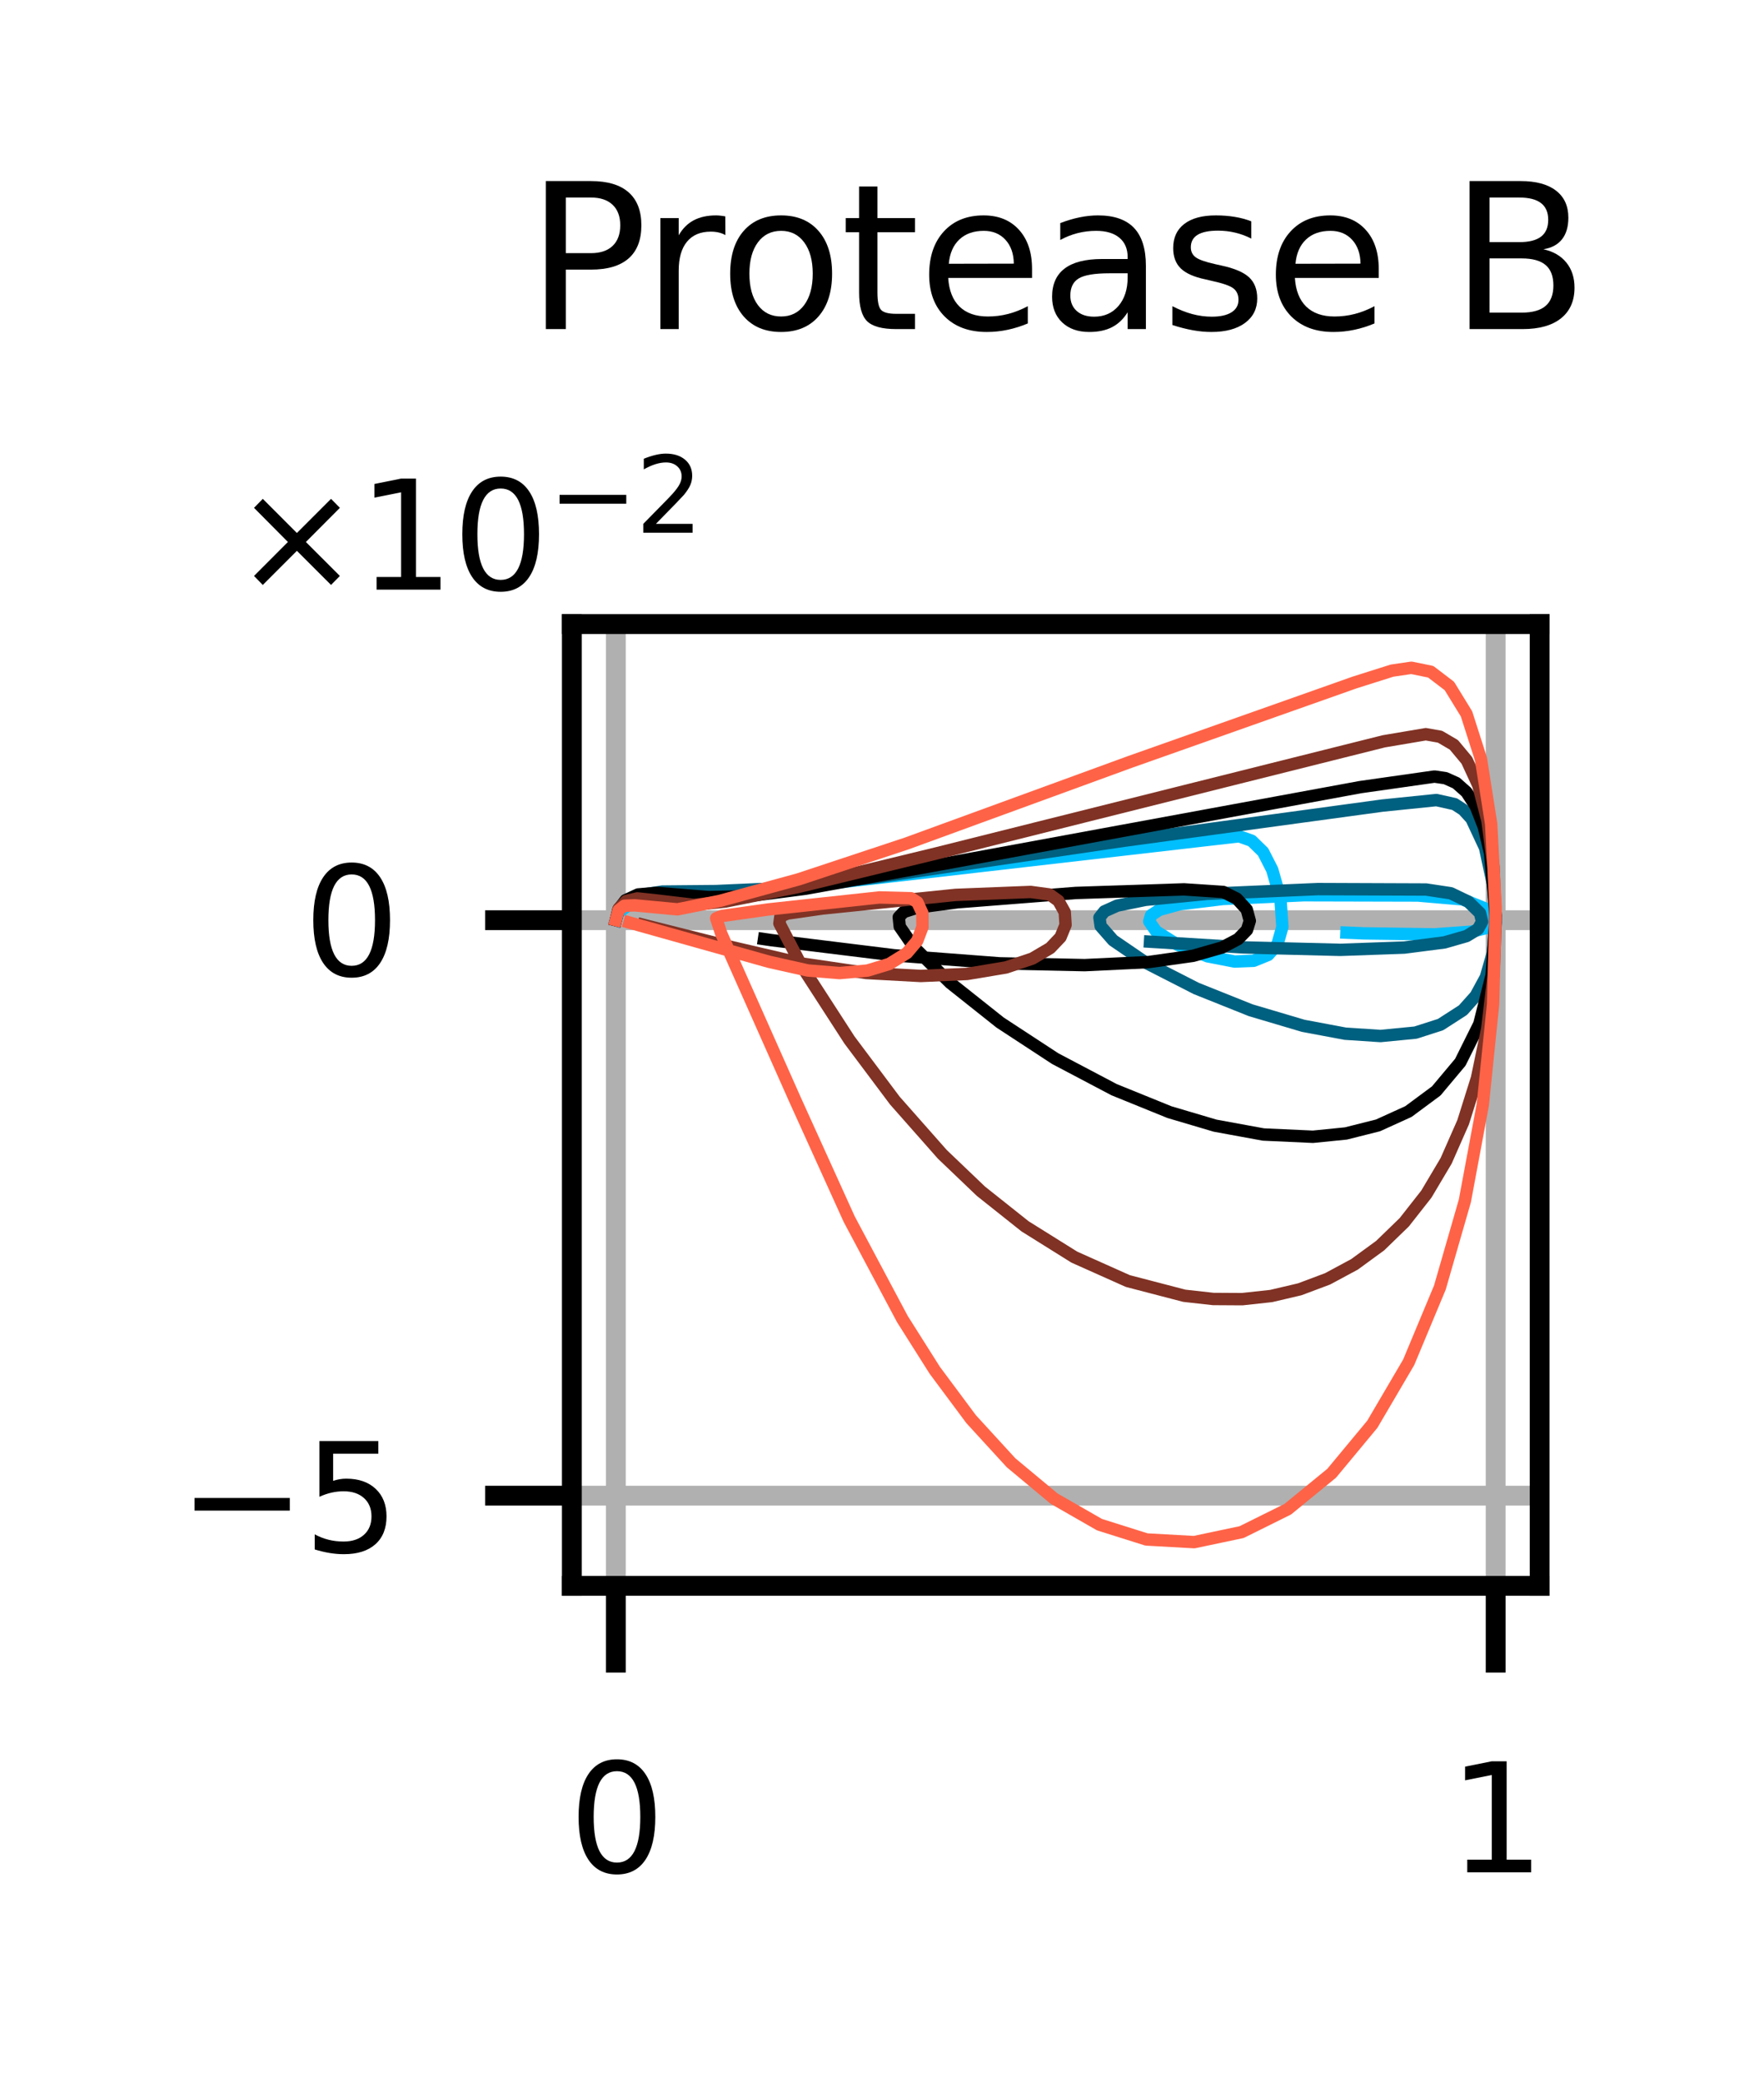 <?xml version="1.0" encoding="utf-8" standalone="no"?>
<!DOCTYPE svg PUBLIC "-//W3C//DTD SVG 1.1//EN"
  "http://www.w3.org/Graphics/SVG/1.1/DTD/svg11.dtd">
<svg xmlns:xlink="http://www.w3.org/1999/xlink" width="71.195pt" height="83.997pt" viewBox="0 0 71.195 83.997" xmlns="http://www.w3.org/2000/svg" version="1.1">
 <defs>
  <style type="text/css">*{stroke-linejoin: round; stroke-linecap: butt}</style>
 </defs>
 <g id="figure_1">
  <g id="patch_1">
   <path d="M 0 83.997 
L 71.195 83.997 
L 71.195 -0 
L 0 -0 
z
" style="fill: #ffffff"/>
  </g>
  <g id="axes_1">
   <g id="patch_2">
    <path d="M 23.08 63.99 
L 62.14 63.99 
L 62.14 25.182 
L 23.08 25.182 
z
" style="fill: #ffffff"/>
   </g>
   <g id="matplotlib.axis_1">
    <g id="xtick_1">
     <g id="line2d_1">
      <path d="M 24.855 63.99 
L 24.855 25.182 
" clip-path="url(#p655dae565f)" style="fill: none; stroke: #b0b0b0; stroke-width: 0.8; stroke-linecap: square"/>
     </g>
     <g id="line2d_2">
      <defs>
       <path id="mbbc3de0f8d" d="M 0 0 
L 0 3.5 
" style="stroke: #000000; stroke-width: 0.8"/>
      </defs>
      <g>
       <use xlink:href="#mbbc3de0f8d" x="24.855" y="63.99" style="stroke: #000000; stroke-width: 0.8"/>
      </g>
     </g>
     <g id="text_1">
      <!-- 0 -->
      <g transform="translate(22.947 75.549) scale(0.06 -0.06)">
       <defs>
        <path id="DejaVuSans-30" d="M 2034 4250 
Q 1547 4250 1301 3770 
Q 1056 3291 1056 2328 
Q 1056 1369 1301 889 
Q 1547 409 2034 409 
Q 2525 409 2770 889 
Q 3016 1369 3016 2328 
Q 3016 3291 2770 3770 
Q 2525 4250 2034 4250 
z
M 2034 4750 
Q 2819 4750 3233 4129 
Q 3647 3509 3647 2328 
Q 3647 1150 3233 529 
Q 2819 -91 2034 -91 
Q 1250 -91 836 529 
Q 422 1150 422 2328 
Q 422 3509 836 4129 
Q 1250 4750 2034 4750 
z
" transform="scale(0.016)"/>
       </defs>
       <use xlink:href="#DejaVuSans-30"/>
      </g>
     </g>
    </g>
    <g id="xtick_2">
     <g id="line2d_3">
      <path d="M 60.365 63.99 
L 60.365 25.182 
" clip-path="url(#p655dae565f)" style="fill: none; stroke: #b0b0b0; stroke-width: 0.8; stroke-linecap: square"/>
     </g>
     <g id="line2d_4">
      <g>
       <use xlink:href="#mbbc3de0f8d" x="60.365" y="63.99" style="stroke: #000000; stroke-width: 0.8"/>
      </g>
     </g>
     <g id="text_2">
      <!-- 1 -->
      <g transform="translate(58.456 75.549) scale(0.06 -0.06)">
       <defs>
        <path id="DejaVuSans-31" d="M 794 531 
L 1825 531 
L 1825 4091 
L 703 3866 
L 703 4441 
L 1819 4666 
L 2450 4666 
L 2450 531 
L 3481 531 
L 3481 0 
L 794 0 
L 794 531 
z
" transform="scale(0.016)"/>
       </defs>
       <use xlink:href="#DejaVuSans-31"/>
      </g>
     </g>
    </g>
   </g>
   <g id="matplotlib.axis_2">
    <g id="ytick_1">
     <g id="line2d_5">
      <path d="M 23.08 60.351 
L 62.14 60.351 
" clip-path="url(#p655dae565f)" style="fill: none; stroke: #b0b0b0; stroke-width: 0.8; stroke-linecap: square"/>
     </g>
     <g id="line2d_6">
      <defs>
       <path id="mea0c210bee" d="M 0 0 
L -3.5 0 
" style="stroke: #000000; stroke-width: 0.8"/>
      </defs>
      <g>
       <use xlink:href="#mea0c210bee" x="23.08" y="60.351" style="stroke: #000000; stroke-width: 0.8"/>
      </g>
     </g>
     <g id="text_3">
      <!-- $\mathdefault{−5}$ -->
      <g transform="translate(7.2 62.631) scale(0.06 -0.06)">
       <defs>
        <path id="DejaVuSans-2212" d="M 678 2272 
L 4684 2272 
L 4684 1741 
L 678 1741 
L 678 2272 
z
" transform="scale(0.016)"/>
        <path id="DejaVuSans-35" d="M 691 4666 
L 3169 4666 
L 3169 4134 
L 1269 4134 
L 1269 2991 
Q 1406 3038 1543 3061 
Q 1681 3084 1819 3084 
Q 2600 3084 3056 2656 
Q 3513 2228 3513 1497 
Q 3513 744 3044 326 
Q 2575 -91 1722 -91 
Q 1428 -91 1123 -41 
Q 819 9 494 109 
L 494 744 
Q 775 591 1075 516 
Q 1375 441 1709 441 
Q 2250 441 2565 725 
Q 2881 1009 2881 1497 
Q 2881 1984 2565 2268 
Q 2250 2553 1709 2553 
Q 1456 2553 1204 2497 
Q 953 2441 691 2322 
L 691 4666 
z
" transform="scale(0.016)"/>
       </defs>
       <use xlink:href="#DejaVuSans-2212" transform="translate(0 0.094)"/>
       <use xlink:href="#DejaVuSans-35" transform="translate(83.789 0.094)"/>
      </g>
     </g>
    </g>
    <g id="ytick_2">
     <g id="line2d_7">
      <path d="M 23.08 37.131 
L 62.14 37.131 
" clip-path="url(#p655dae565f)" style="fill: none; stroke: #b0b0b0; stroke-width: 0.8; stroke-linecap: square"/>
     </g>
     <g id="line2d_8">
      <g>
       <use xlink:href="#mea0c210bee" x="23.08" y="37.131" style="stroke: #000000; stroke-width: 0.8"/>
      </g>
     </g>
     <g id="text_4">
      <!-- $\mathdefault{0}$ -->
      <g transform="translate(12.24 39.411) scale(0.06 -0.06)">
       <use xlink:href="#DejaVuSans-30" transform="translate(0 0.781)"/>
      </g>
     </g>
    </g>
    <g id="text_5">
     <!-- $\times\mathdefault{10^{−2}}\mathdefault{}$ -->
     <g transform="translate(9.409 23.838) scale(0.06 -0.06)">
      <defs>
       <path id="DejaVuSans-d7" d="M 4488 3438 
L 3059 2003 
L 4488 575 
L 4116 197 
L 2681 1631 
L 1247 197 
L 878 575 
L 2303 2003 
L 878 3438 
L 1247 3816 
L 2681 2381 
L 4116 3816 
L 4488 3438 
z
" transform="scale(0.016)"/>
       <path id="DejaVuSans-32" d="M 1228 531 
L 3431 531 
L 3431 0 
L 469 0 
L 469 531 
Q 828 903 1448 1529 
Q 2069 2156 2228 2338 
Q 2531 2678 2651 2914 
Q 2772 3150 2772 3378 
Q 2772 3750 2511 3984 
Q 2250 4219 1831 4219 
Q 1534 4219 1204 4116 
Q 875 4013 500 3803 
L 500 4441 
Q 881 4594 1212 4672 
Q 1544 4750 1819 4750 
Q 2544 4750 2975 4387 
Q 3406 4025 3406 3419 
Q 3406 3131 3298 2873 
Q 3191 2616 2906 2266 
Q 2828 2175 2409 1742 
Q 1991 1309 1228 531 
z
" transform="scale(0.016)"/>
      </defs>
      <use xlink:href="#DejaVuSans-d7" transform="translate(0 0.766)"/>
      <use xlink:href="#DejaVuSans-31" transform="translate(83.789 0.766)"/>
      <use xlink:href="#DejaVuSans-30" transform="translate(147.412 0.766)"/>
      <use xlink:href="#DejaVuSans-2212" transform="translate(211.992 39.047) scale(0.7)"/>
      <use xlink:href="#DejaVuSans-32" transform="translate(270.645 39.047) scale(0.7)"/>
     </g>
    </g>
   </g>
   <g id="line2d_9">
    <path d="M 24.855 37.131 
L 24.969 36.823 
L 25.316 36.554 
L 25.995 36.368 
L 27.673 36.226 
L 31.545 35.87 
L 50.008 33.744 
L 50.516 33.924 
L 50.978 34.374 
L 51.348 35.097 
L 51.678 36.254 
L 51.758 37.398 
L 51.556 38.114 
L 51.185 38.53 
L 50.596 38.768 
L 49.83 38.799 
L 48.743 38.589 
L 47.523 38.12 
L 46.657 37.577 
L 46.383 37.18 
L 46.455 36.935 
L 46.789 36.714 
L 47.613 36.487 
L 49.359 36.274 
L 52.614 36.124 
L 57.221 36.135 
L 59.032 36.291 
L 59.904 36.642 
L 60.334 37.016 
L 60.33 37.244 
L 60.075 37.425 
L 59.399 37.592 
L 57.905 37.702 
L 55.052 37.662 
L 54.342 37.632 
L 54.342 37.632 
" clip-path="url(#p655dae565f)" style="fill: none; stroke: #00bfff; stroke-width: 0.5; stroke-linecap: square"/>
   </g>
   <g id="line2d_10">
    <path d="M 24.855 37.13 
L 24.956 36.752 
L 25.263 36.383 
L 25.81 36.118 
L 26.736 35.975 
L 28.893 35.956 
L 31.588 35.837 
L 35.206 35.419 
L 45.373 33.924 
L 55.792 32.506 
L 57.973 32.283 
L 58.708 32.447 
L 59.06 32.676 
L 59.39 33.038 
L 59.937 34.207 
L 60.269 35.745 
L 60.365 37.22 
L 60.252 38.448 
L 59.971 39.426 
L 59.559 40.185 
L 59.045 40.76 
L 58.138 41.344 
L 57.13 41.667 
L 55.713 41.804 
L 54.293 41.71 
L 52.598 41.392 
L 50.479 40.764 
L 48.283 39.886 
L 46.249 38.847 
L 44.926 37.944 
L 44.422 37.369 
L 44.374 37.026 
L 44.573 36.775 
L 45.085 36.545 
L 46.229 36.31 
L 48.704 36.069 
L 53.189 35.876 
L 57.556 35.893 
L 58.554 36.044 
L 59.262 36.385 
L 59.734 36.845 
L 59.816 37.193 
L 59.653 37.489 
L 59.189 37.771 
L 58.3 38.026 
L 56.676 38.235 
L 54.092 38.327 
L 50.183 38.229 
L 46.415 37.998 
L 46.415 37.998 
" clip-path="url(#p655dae565f)" style="fill: none; stroke: #006080; stroke-width: 0.5; stroke-linecap: square"/>
   </g>
   <g id="line2d_11">
    <path d="M 24.855 37.129 
L 24.958 36.7 
L 25.247 36.327 
L 25.75 36.093 
L 26.498 36.028 
L 28.598 36.198 
L 30.166 36.165 
L 32.515 35.86 
L 37.988 34.874 
L 54.896 31.762 
L 57.897 31.335 
L 58.34 31.4 
L 58.774 31.595 
L 59.187 31.961 
L 59.565 32.543 
L 59.889 33.371 
L 60.14 34.435 
L 60.365 36.941 
L 60.203 39.343 
L 59.705 41.321 
L 58.938 42.862 
L 57.967 44.02 
L 56.844 44.852 
L 55.616 45.41 
L 54.321 45.736 
L 52.991 45.869 
L 50.99 45.778 
L 49.042 45.421 
L 47.2 44.876 
L 44.965 43.969 
L 42.589 42.717 
L 40.366 41.262 
L 38.353 39.663 
L 36.888 38.221 
L 36.314 37.392 
L 36.274 37.009 
L 36.473 36.8 
L 37.032 36.621 
L 38.653 36.406 
L 43.412 36.032 
L 47.788 35.887 
L 49.374 35.992 
L 49.918 36.264 
L 50.319 36.701 
L 50.442 37.156 
L 50.328 37.525 
L 49.971 37.892 
L 49.326 38.232 
L 48.153 38.567 
L 46.345 38.822 
L 43.777 38.944 
L 40.348 38.872 
L 36.092 38.547 
L 31.135 37.936 
L 30.836 37.892 
L 30.836 37.892 
" clip-path="url(#p655dae565f)" style="fill: none; stroke: #000000; stroke-width: 0.5; stroke-linecap: square"/>
   </g>
   <g id="line2d_12">
    <path d="M 24.855 37.128 
L 24.975 36.657 
L 25.27 36.357 
L 25.723 36.25 
L 26.505 36.335 
L 28.001 36.512 
L 29.282 36.376 
L 32.202 35.793 
L 37.787 34.437 
L 55.848 29.913 
L 57.545 29.626 
L 58.119 29.727 
L 58.678 30.055 
L 59.201 30.682 
L 59.664 31.685 
L 60.034 33.121 
L 60.277 34.971 
L 60.365 37.109 
L 60.281 39.343 
L 60.026 41.506 
L 59.612 43.499 
L 59.053 45.28 
L 58.366 46.84 
L 57.568 48.183 
L 56.676 49.319 
L 55.704 50.261 
L 54.668 51.018 
L 53.58 51.603 
L 52.455 52.025 
L 51.303 52.295 
L 50.136 52.422 
L 48.965 52.415 
L 47.799 52.285 
L 45.519 51.691 
L 43.36 50.726 
L 41.371 49.483 
L 39.589 48.066 
L 38.03 46.576 
L 36.116 44.409 
L 34.283 41.962 
L 32.361 38.99 
L 31.457 37.259 
L 31.496 36.981 
L 31.781 36.862 
L 33.197 36.659 
L 38.566 36.11 
L 41.598 35.991 
L 42.363 36.094 
L 42.716 36.348 
L 42.974 36.808 
L 43.006 37.321 
L 42.803 37.816 
L 42.385 38.256 
L 41.665 38.68 
L 40.602 39.037 
L 39.032 39.299 
L 37.16 39.381 
L 34.967 39.261 
L 32.424 38.888 
L 29.6 38.232 
L 25.974 37.32 
L 25.974 37.32 
" clip-path="url(#p655dae565f)" style="fill: none; stroke: #803224; stroke-width: 0.5; stroke-linecap: square"/>
   </g>
   <g id="line2d_13">
    <path d="M 24.855 37.128 
L 24.963 36.732 
L 25.196 36.548 
L 25.615 36.531 
L 27.343 36.693 
L 29.077 36.346 
L 32.237 35.48 
L 36.597 34.034 
L 45.613 30.742 
L 54.68 27.536 
L 56.185 27.06 
L 56.963 26.946 
L 57.743 27.105 
L 58.496 27.679 
L 59.188 28.805 
L 59.77 30.624 
L 60.183 33.242 
L 60.365 36.624 
L 60.261 40.526 
L 59.845 44.58 
L 59.122 48.456 
L 58.114 51.952 
L 56.855 54.969 
L 55.386 57.471 
L 53.745 59.448 
L 51.973 60.898 
L 50.111 61.822 
L 48.197 62.226 
L 46.273 62.119 
L 44.376 61.521 
L 42.543 60.47 
L 40.807 59.024 
L 39.195 57.264 
L 37.728 55.293 
L 36.418 53.221 
L 34.273 49.192 
L 32.099 44.397 
L 29.107 37.667 
L 28.906 37.053 
L 29.138 36.961 
L 31.016 36.696 
L 35.495 36.212 
L 36.774 36.246 
L 37.025 36.407 
L 37.226 36.842 
L 37.231 37.402 
L 37.019 37.963 
L 36.604 38.453 
L 35.889 38.897 
L 35.011 39.163 
L 33.886 39.264 
L 32.604 39.16 
L 31.036 38.808 
L 25.405 37.226 
L 25.405 37.226 
" clip-path="url(#p655dae565f)" style="fill: none; stroke: #ff6347; stroke-width: 0.5; stroke-linecap: square"/>
   </g>
   <g id="patch_3">
    <path d="M 23.08 63.99 
L 23.08 25.182 
" style="fill: none; stroke: #000000; stroke-width: 0.8; stroke-linejoin: miter; stroke-linecap: square"/>
   </g>
   <g id="patch_4">
    <path d="M 62.14 63.99 
L 62.14 25.182 
" style="fill: none; stroke: #000000; stroke-width: 0.8; stroke-linejoin: miter; stroke-linecap: square"/>
   </g>
   <g id="patch_5">
    <path d="M 23.08 63.99 
L 62.14 63.99 
" style="fill: none; stroke: #000000; stroke-width: 0.8; stroke-linejoin: miter; stroke-linecap: square"/>
   </g>
   <g id="patch_6">
    <path d="M 23.08 25.182 
L 62.14 25.182 
" style="fill: none; stroke: #000000; stroke-width: 0.8; stroke-linejoin: miter; stroke-linecap: square"/>
   </g>
   <g id="text_6">
    <!-- Protease B -->
    <g transform="translate(21.225 13.279) scale(0.08 -0.08)">
     <defs>
      <path id="DejaVuSans-50" d="M 1259 4147 
L 1259 2394 
L 2053 2394 
Q 2494 2394 2734 2622 
Q 2975 2850 2975 3272 
Q 2975 3691 2734 3919 
Q 2494 4147 2053 4147 
L 1259 4147 
z
M 628 4666 
L 2053 4666 
Q 2838 4666 3239 4311 
Q 3641 3956 3641 3272 
Q 3641 2581 3239 2228 
Q 2838 1875 2053 1875 
L 1259 1875 
L 1259 0 
L 628 0 
L 628 4666 
z
" transform="scale(0.016)"/>
      <path id="DejaVuSans-72" d="M 2631 2963 
Q 2534 3019 2420 3045 
Q 2306 3072 2169 3072 
Q 1681 3072 1420 2755 
Q 1159 2438 1159 1844 
L 1159 0 
L 581 0 
L 581 3500 
L 1159 3500 
L 1159 2956 
Q 1341 3275 1631 3429 
Q 1922 3584 2338 3584 
Q 2397 3584 2469 3576 
Q 2541 3569 2628 3553 
L 2631 2963 
z
" transform="scale(0.016)"/>
      <path id="DejaVuSans-6f" d="M 1959 3097 
Q 1497 3097 1228 2736 
Q 959 2375 959 1747 
Q 959 1119 1226 758 
Q 1494 397 1959 397 
Q 2419 397 2687 759 
Q 2956 1122 2956 1747 
Q 2956 2369 2687 2733 
Q 2419 3097 1959 3097 
z
M 1959 3584 
Q 2709 3584 3137 3096 
Q 3566 2609 3566 1747 
Q 3566 888 3137 398 
Q 2709 -91 1959 -91 
Q 1206 -91 779 398 
Q 353 888 353 1747 
Q 353 2609 779 3096 
Q 1206 3584 1959 3584 
z
" transform="scale(0.016)"/>
      <path id="DejaVuSans-74" d="M 1172 4494 
L 1172 3500 
L 2356 3500 
L 2356 3053 
L 1172 3053 
L 1172 1153 
Q 1172 725 1289 603 
Q 1406 481 1766 481 
L 2356 481 
L 2356 0 
L 1766 0 
Q 1100 0 847 248 
Q 594 497 594 1153 
L 594 3053 
L 172 3053 
L 172 3500 
L 594 3500 
L 594 4494 
L 1172 4494 
z
" transform="scale(0.016)"/>
      <path id="DejaVuSans-65" d="M 3597 1894 
L 3597 1613 
L 953 1613 
Q 991 1019 1311 708 
Q 1631 397 2203 397 
Q 2534 397 2845 478 
Q 3156 559 3463 722 
L 3463 178 
Q 3153 47 2828 -22 
Q 2503 -91 2169 -91 
Q 1331 -91 842 396 
Q 353 884 353 1716 
Q 353 2575 817 3079 
Q 1281 3584 2069 3584 
Q 2775 3584 3186 3129 
Q 3597 2675 3597 1894 
z
M 3022 2063 
Q 3016 2534 2758 2815 
Q 2500 3097 2075 3097 
Q 1594 3097 1305 2825 
Q 1016 2553 972 2059 
L 3022 2063 
z
" transform="scale(0.016)"/>
      <path id="DejaVuSans-61" d="M 2194 1759 
Q 1497 1759 1228 1600 
Q 959 1441 959 1056 
Q 959 750 1161 570 
Q 1363 391 1709 391 
Q 2188 391 2477 730 
Q 2766 1069 2766 1631 
L 2766 1759 
L 2194 1759 
z
M 3341 1997 
L 3341 0 
L 2766 0 
L 2766 531 
Q 2569 213 2275 61 
Q 1981 -91 1556 -91 
Q 1019 -91 701 211 
Q 384 513 384 1019 
Q 384 1609 779 1909 
Q 1175 2209 1959 2209 
L 2766 2209 
L 2766 2266 
Q 2766 2663 2505 2880 
Q 2244 3097 1772 3097 
Q 1472 3097 1187 3025 
Q 903 2953 641 2809 
L 641 3341 
Q 956 3463 1253 3523 
Q 1550 3584 1831 3584 
Q 2591 3584 2966 3190 
Q 3341 2797 3341 1997 
z
" transform="scale(0.016)"/>
      <path id="DejaVuSans-73" d="M 2834 3397 
L 2834 2853 
Q 2591 2978 2328 3040 
Q 2066 3103 1784 3103 
Q 1356 3103 1142 2972 
Q 928 2841 928 2578 
Q 928 2378 1081 2264 
Q 1234 2150 1697 2047 
L 1894 2003 
Q 2506 1872 2764 1633 
Q 3022 1394 3022 966 
Q 3022 478 2636 193 
Q 2250 -91 1575 -91 
Q 1294 -91 989 -36 
Q 684 19 347 128 
L 347 722 
Q 666 556 975 473 
Q 1284 391 1588 391 
Q 1994 391 2212 530 
Q 2431 669 2431 922 
Q 2431 1156 2273 1281 
Q 2116 1406 1581 1522 
L 1381 1569 
Q 847 1681 609 1914 
Q 372 2147 372 2553 
Q 372 3047 722 3315 
Q 1072 3584 1716 3584 
Q 2034 3584 2315 3537 
Q 2597 3491 2834 3397 
z
" transform="scale(0.016)"/>
      <path id="DejaVuSans-20" transform="scale(0.016)"/>
      <path id="DejaVuSans-42" d="M 1259 2228 
L 1259 519 
L 2272 519 
Q 2781 519 3026 730 
Q 3272 941 3272 1375 
Q 3272 1813 3026 2020 
Q 2781 2228 2272 2228 
L 1259 2228 
z
M 1259 4147 
L 1259 2741 
L 2194 2741 
Q 2656 2741 2882 2914 
Q 3109 3088 3109 3444 
Q 3109 3797 2882 3972 
Q 2656 4147 2194 4147 
L 1259 4147 
z
M 628 4666 
L 2241 4666 
Q 2963 4666 3353 4366 
Q 3744 4066 3744 3513 
Q 3744 3084 3544 2831 
Q 3344 2578 2956 2516 
Q 3422 2416 3680 2098 
Q 3938 1781 3938 1306 
Q 3938 681 3513 340 
Q 3088 0 2303 0 
L 628 0 
L 628 4666 
z
" transform="scale(0.016)"/>
     </defs>
     <use xlink:href="#DejaVuSans-50"/>
     <use xlink:href="#DejaVuSans-72" x="58.553"/>
     <use xlink:href="#DejaVuSans-6f" x="97.416"/>
     <use xlink:href="#DejaVuSans-74" x="158.598"/>
     <use xlink:href="#DejaVuSans-65" x="197.807"/>
     <use xlink:href="#DejaVuSans-61" x="259.33"/>
     <use xlink:href="#DejaVuSans-73" x="320.609"/>
     <use xlink:href="#DejaVuSans-65" x="372.709"/>
     <use xlink:href="#DejaVuSans-20" x="434.232"/>
     <use xlink:href="#DejaVuSans-42" x="466.02"/>
    </g>
   </g>
  </g>
 </g>
 <defs>
  <clipPath id="p655dae565f">
   <rect x="23.08" y="25.182" width="39.06" height="38.808"/>
  </clipPath>
 </defs>
</svg>
